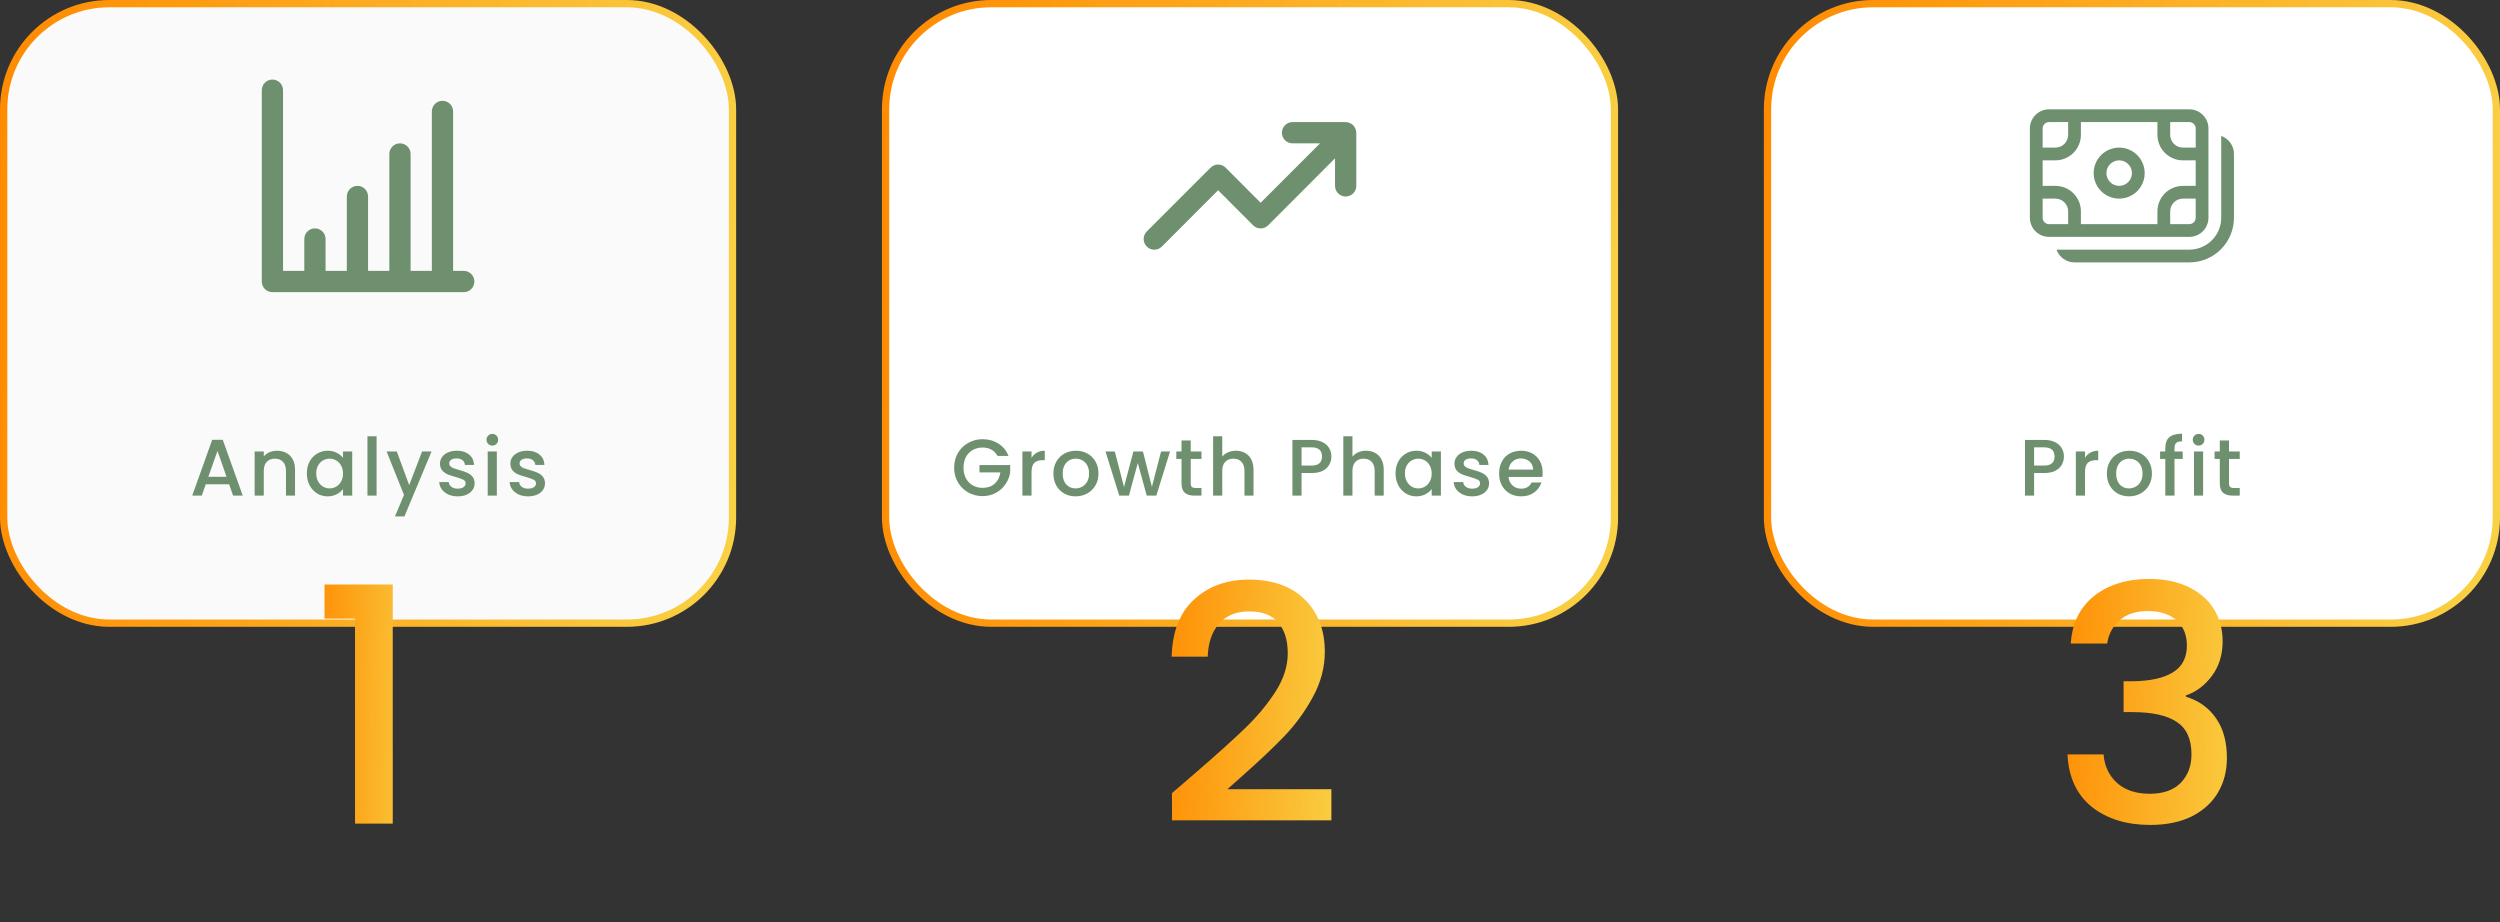 <svg width="686" height="253" viewBox="0 0 686 253" fill="none" xmlns="http://www.w3.org/2000/svg">
<rect x="0" y="0" width="686" height="253" fill="#333333" stroke="none"/>
<rect x="243" y="1" width="200" height="170" rx="29" fill="white" stroke="url(#paint0_linear_121_3292)" stroke-width="2"/>
<rect x="485" y="1" width="200" height="170" rx="29" fill="white" stroke="url(#paint1_linear_121_3292)" stroke-width="2"/>
<rect x="1" y="1" width="200" height="170" rx="29" fill="#FAFAFA" stroke="url(#paint2_linear_121_3292)" stroke-width="2"/>
<path d="M127.25 74.333H124.333V30.583C124.333 29.81 124.026 29.068 123.479 28.521C122.932 27.974 122.19 27.667 121.417 27.667C120.643 27.667 119.901 27.974 119.354 28.521C118.807 29.068 118.5 29.81 118.5 30.583V74.333H112.667V42.25C112.667 41.476 112.36 40.734 111.813 40.188C111.266 39.641 110.524 39.333 109.75 39.333C108.977 39.333 108.235 39.641 107.688 40.188C107.141 40.734 106.833 41.476 106.833 42.25V74.333H101V53.917C101 53.143 100.693 52.401 100.146 51.854C99.599 51.307 98.857 51 98.084 51C97.31 51 96.568 51.307 96.021 51.854C95.474 52.401 95.167 53.143 95.167 53.917V74.333H89.334V65.583C89.334 64.81 89.026 64.068 88.479 63.521C87.932 62.974 87.19 62.667 86.417 62.667C85.643 62.667 84.901 62.974 84.354 63.521C83.808 64.068 83.5 64.81 83.5 65.583V74.333H77.667V24.75C77.667 23.976 77.359 23.235 76.813 22.688C76.266 22.14 75.524 21.833 74.75 21.833C73.977 21.833 73.235 22.14 72.688 22.688C72.141 23.235 71.834 23.976 71.834 24.75V77.25C71.834 78.023 72.141 78.765 72.688 79.312C73.235 79.859 73.977 80.167 74.75 80.167H127.25C128.024 80.167 128.766 79.859 129.313 79.312C129.86 78.765 130.167 78.023 130.167 77.25C130.167 76.476 129.86 75.734 129.313 75.188C128.766 74.641 128.024 74.333 127.25 74.333Z" fill="#6E906F"/>
<path d="M371.933 35.308C371.637 34.596 371.071 34.029 370.358 33.733C370.008 33.584 369.631 33.505 369.25 33.5H354.667C353.893 33.5 353.151 33.807 352.604 34.354C352.057 34.901 351.75 35.643 351.75 36.417C351.75 37.19 352.057 37.932 352.604 38.479C353.151 39.026 353.893 39.333 354.667 39.333H362.221L345.917 55.638L336.321 46.013C336.05 45.739 335.727 45.522 335.372 45.374C335.016 45.226 334.635 45.15 334.25 45.15C333.865 45.15 333.484 45.226 333.128 45.374C332.773 45.522 332.45 45.739 332.179 46.013L314.679 63.513C314.406 63.784 314.189 64.106 314.041 64.462C313.893 64.817 313.816 65.198 313.816 65.583C313.816 65.968 313.893 66.35 314.041 66.705C314.189 67.06 314.406 67.383 314.679 67.654C314.95 67.927 315.273 68.144 315.628 68.293C315.984 68.441 316.365 68.517 316.75 68.517C317.135 68.517 317.516 68.441 317.872 68.293C318.227 68.144 318.55 67.927 318.821 67.654L334.25 52.196L343.846 61.821C344.117 62.094 344.44 62.311 344.795 62.459C345.15 62.607 345.532 62.684 345.917 62.684C346.302 62.684 346.683 62.607 347.038 62.459C347.394 62.311 347.716 62.094 347.987 61.821L366.333 43.446V51C366.333 51.774 366.641 52.515 367.188 53.062C367.735 53.609 368.476 53.917 369.25 53.917C370.024 53.917 370.765 53.609 371.312 53.062C371.859 52.515 372.167 51.774 372.167 51V36.417C372.162 36.035 372.083 35.659 371.933 35.308V35.308Z" fill="#6E906F"/>
<path d="M574.5 47.5C574.5 45.644 575.237 43.863 576.55 42.55C577.863 41.237 579.643 40.5 581.5 40.5C583.357 40.5 585.137 41.237 586.45 42.55C587.763 43.863 588.5 45.644 588.5 47.5C588.5 49.356 587.763 51.137 586.45 52.45C585.137 53.763 583.357 54.5 581.5 54.5C579.643 54.5 577.863 53.763 576.55 52.45C575.237 51.137 574.5 49.356 574.5 47.5ZM581.5 44C580.572 44 579.682 44.369 579.025 45.025C578.369 45.681 578 46.572 578 47.5C578 48.428 578.369 49.319 579.025 49.975C579.682 50.631 580.572 51 581.5 51C582.428 51 583.318 50.631 583.975 49.975C584.631 49.319 585 48.428 585 47.5C585 46.572 584.631 45.681 583.975 45.025C583.318 44.369 582.428 44 581.5 44ZM562.25 30C560.858 30 559.522 30.553 558.538 31.538C557.553 32.522 557 33.858 557 35.25V59.75C557 61.142 557.553 62.478 558.538 63.462C559.522 64.447 560.858 65 562.25 65H600.75C602.142 65 603.478 64.447 604.462 63.462C605.447 62.478 606 61.142 606 59.75V35.25C606 33.858 605.447 32.522 604.462 31.538C603.478 30.553 602.142 30 600.75 30H562.25ZM560.5 35.25C560.5 34.786 560.684 34.341 561.013 34.013C561.341 33.684 561.786 33.5 562.25 33.5H567.5V37C567.5 37.928 567.131 38.819 566.475 39.475C565.818 40.131 564.928 40.5 564 40.5H560.5V35.25ZM560.5 44H564C565.857 44 567.637 43.263 568.95 41.95C570.263 40.637 571 38.856 571 37V33.5H592V37C592 38.856 592.737 40.637 594.05 41.95C595.363 43.263 597.143 44 599 44H602.5V51H599C597.143 51 595.363 51.737 594.05 53.05C592.737 54.363 592 56.144 592 58V61.5H571V58C571 56.144 570.263 54.363 568.95 53.05C567.637 51.737 565.857 51 564 51H560.5V44ZM595.5 33.5H600.75C601.214 33.5 601.659 33.684 601.987 34.013C602.316 34.341 602.5 34.786 602.5 35.25V40.5H599C598.072 40.5 597.182 40.131 596.525 39.475C595.869 38.819 595.5 37.928 595.5 37V33.5ZM602.5 54.5V59.75C602.5 60.214 602.316 60.659 601.987 60.987C601.659 61.316 601.214 61.5 600.75 61.5H595.5V58C595.5 57.072 595.869 56.181 596.525 55.525C597.182 54.869 598.072 54.5 599 54.5H602.5ZM567.5 61.5H562.25C561.786 61.5 561.341 61.316 561.013 60.987C560.684 60.659 560.5 60.214 560.5 59.75V54.5H564C564.928 54.5 565.818 54.869 566.475 55.525C567.131 56.181 567.5 57.072 567.5 58V61.5ZM609.5 59.75C609.5 62.071 608.578 64.296 606.937 65.937C605.296 67.578 603.071 68.5 600.75 68.5H564.298C564.66 69.524 565.33 70.41 566.217 71.037C567.104 71.664 568.164 72.001 569.25 72H600.75C603.999 72 607.115 70.709 609.412 68.412C611.709 66.115 613 62.999 613 59.75V42.25C613.001 41.164 612.664 40.104 612.037 39.217C611.411 38.33 610.524 37.66 609.5 37.297V59.75Z" fill="#6E906F"/>
<path d="M62.868 132.876H56.466L55.366 136H52.748L58.226 120.688H61.13L66.608 136H63.968L62.868 132.876ZM62.164 130.83L59.678 123.724L57.17 130.83H62.164ZM75.986 123.68C76.939 123.68 77.79 123.878 78.538 124.274C79.3 124.67 79.894 125.257 80.32 126.034C80.745 126.811 80.958 127.75 80.958 128.85V136H78.472V129.224C78.472 128.139 78.201 127.31 77.658 126.738C77.115 126.151 76.374 125.858 75.436 125.858C74.497 125.858 73.749 126.151 73.192 126.738C72.649 127.31 72.378 128.139 72.378 129.224V136H69.87V123.878H72.378V125.264C72.788 124.765 73.309 124.377 73.94 124.098C74.585 123.819 75.267 123.68 75.986 123.68ZM84.201 129.884C84.201 128.667 84.45 127.589 84.949 126.65C85.462 125.711 86.152 124.985 87.017 124.472C87.897 123.944 88.865 123.68 89.921 123.68C90.874 123.68 91.703 123.871 92.407 124.252C93.126 124.619 93.698 125.081 94.123 125.638V123.878H96.653V136H94.123V134.196C93.698 134.768 93.118 135.245 92.385 135.626C91.652 136.007 90.816 136.198 89.877 136.198C88.836 136.198 87.882 135.934 87.017 135.406C86.152 134.863 85.462 134.115 84.949 133.162C84.45 132.194 84.201 131.101 84.201 129.884ZM94.123 129.928C94.123 129.092 93.947 128.366 93.595 127.75C93.258 127.134 92.81 126.665 92.253 126.342C91.696 126.019 91.094 125.858 90.449 125.858C89.804 125.858 89.202 126.019 88.645 126.342C88.088 126.65 87.633 127.112 87.281 127.728C86.944 128.329 86.775 129.048 86.775 129.884C86.775 130.72 86.944 131.453 87.281 132.084C87.633 132.715 88.088 133.199 88.645 133.536C89.217 133.859 89.818 134.02 90.449 134.02C91.094 134.02 91.696 133.859 92.253 133.536C92.81 133.213 93.258 132.744 93.595 132.128C93.947 131.497 94.123 130.764 94.123 129.928ZM103.335 119.72V136H100.827V119.72H103.335ZM118.42 123.878L110.984 141.698H108.388L110.852 135.802L106.078 123.878H108.872L112.282 133.118L115.824 123.878H118.42ZM125.593 136.198C124.639 136.198 123.781 136.029 123.019 135.692C122.271 135.34 121.677 134.871 121.237 134.284C120.797 133.683 120.562 133.015 120.533 132.282H123.129C123.173 132.795 123.415 133.228 123.855 133.58C124.309 133.917 124.874 134.086 125.549 134.086C126.253 134.086 126.795 133.954 127.177 133.69C127.573 133.411 127.771 133.059 127.771 132.634C127.771 132.179 127.551 131.842 127.111 131.622C126.685 131.402 126.003 131.16 125.065 130.896C124.155 130.647 123.415 130.405 122.843 130.17C122.271 129.935 121.772 129.576 121.347 129.092C120.936 128.608 120.731 127.97 120.731 127.178C120.731 126.533 120.921 125.946 121.303 125.418C121.684 124.875 122.227 124.45 122.931 124.142C123.649 123.834 124.471 123.68 125.395 123.68C126.773 123.68 127.881 124.032 128.717 124.736C129.567 125.425 130.022 126.371 130.081 127.574H127.573C127.529 127.031 127.309 126.599 126.913 126.276C126.517 125.953 125.981 125.792 125.307 125.792C124.647 125.792 124.141 125.917 123.789 126.166C123.437 126.415 123.261 126.745 123.261 127.156C123.261 127.479 123.378 127.75 123.613 127.97C123.847 128.19 124.133 128.366 124.471 128.498C124.808 128.615 125.307 128.769 125.967 128.96C126.847 129.195 127.565 129.437 128.123 129.686C128.695 129.921 129.186 130.273 129.597 130.742C130.007 131.211 130.22 131.835 130.235 132.612C130.235 133.301 130.044 133.917 129.663 134.46C129.281 135.003 128.739 135.428 128.035 135.736C127.345 136.044 126.531 136.198 125.593 136.198ZM135.101 122.272C134.646 122.272 134.265 122.118 133.957 121.81C133.649 121.502 133.495 121.121 133.495 120.666C133.495 120.211 133.649 119.83 133.957 119.522C134.265 119.214 134.646 119.06 135.101 119.06C135.541 119.06 135.915 119.214 136.223 119.522C136.531 119.83 136.685 120.211 136.685 120.666C136.685 121.121 136.531 121.502 136.223 121.81C135.915 122.118 135.541 122.272 135.101 122.272ZM136.333 123.878V136H133.825V123.878H136.333ZM144.905 136.198C143.952 136.198 143.094 136.029 142.331 135.692C141.583 135.34 140.989 134.871 140.549 134.284C140.109 133.683 139.875 133.015 139.845 132.282H142.441C142.485 132.795 142.727 133.228 143.167 133.58C143.622 133.917 144.187 134.086 144.861 134.086C145.565 134.086 146.108 133.954 146.489 133.69C146.885 133.411 147.083 133.059 147.083 132.634C147.083 132.179 146.863 131.842 146.423 131.622C145.998 131.402 145.316 131.16 144.377 130.896C143.468 130.647 142.727 130.405 142.155 130.17C141.583 129.935 141.085 129.576 140.659 129.092C140.249 128.608 140.043 127.97 140.043 127.178C140.043 126.533 140.234 125.946 140.615 125.418C140.997 124.875 141.539 124.45 142.243 124.142C142.962 123.834 143.783 123.68 144.707 123.68C146.086 123.68 147.193 124.032 148.029 124.736C148.88 125.425 149.335 126.371 149.393 127.574H146.885C146.841 127.031 146.621 126.599 146.225 126.276C145.829 125.953 145.294 125.792 144.619 125.792C143.959 125.792 143.453 125.917 143.101 126.166C142.749 126.415 142.573 126.745 142.573 127.156C142.573 127.479 142.691 127.75 142.925 127.97C143.16 128.19 143.446 128.366 143.783 128.498C144.121 128.615 144.619 128.769 145.279 128.96C146.159 129.195 146.878 129.437 147.435 129.686C148.007 129.921 148.499 130.273 148.909 130.742C149.32 131.211 149.533 131.835 149.547 132.612C149.547 133.301 149.357 133.917 148.975 134.46C148.594 135.003 148.051 135.428 147.347 135.736C146.658 136.044 145.844 136.198 144.905 136.198Z" fill="#6E906F"/>
<path d="M273.716 125.11C273.32 124.347 272.77 123.775 272.066 123.394C271.362 122.998 270.548 122.8 269.624 122.8C268.612 122.8 267.71 123.027 266.918 123.482C266.126 123.937 265.503 124.582 265.048 125.418C264.608 126.254 264.388 127.222 264.388 128.322C264.388 129.422 264.608 130.397 265.048 131.248C265.503 132.084 266.126 132.729 266.918 133.184C267.71 133.639 268.612 133.866 269.624 133.866C270.988 133.866 272.095 133.485 272.946 132.722C273.797 131.959 274.317 130.925 274.508 129.62H268.766V127.618H277.192V129.576C277.031 130.764 276.605 131.857 275.916 132.854C275.241 133.851 274.354 134.651 273.254 135.252C272.169 135.839 270.959 136.132 269.624 136.132C268.187 136.132 266.874 135.802 265.686 135.142C264.498 134.467 263.552 133.536 262.848 132.348C262.159 131.16 261.814 129.818 261.814 128.322C261.814 126.826 262.159 125.484 262.848 124.296C263.552 123.108 264.498 122.184 265.686 121.524C266.889 120.849 268.201 120.512 269.624 120.512C271.252 120.512 272.697 120.915 273.958 121.722C275.234 122.514 276.158 123.643 276.73 125.11H273.716ZM283.054 125.638C283.42 125.022 283.904 124.545 284.506 124.208C285.122 123.856 285.848 123.68 286.684 123.68V126.276H286.046C285.063 126.276 284.315 126.525 283.802 127.024C283.303 127.523 283.054 128.388 283.054 129.62V136H280.546V123.878H283.054V125.638ZM295.127 136.198C293.983 136.198 292.949 135.941 292.025 135.428C291.101 134.9 290.375 134.167 289.847 133.228C289.319 132.275 289.055 131.175 289.055 129.928C289.055 128.696 289.326 127.603 289.869 126.65C290.412 125.697 291.152 124.963 292.091 124.45C293.03 123.937 294.078 123.68 295.237 123.68C296.396 123.68 297.444 123.937 298.383 124.45C299.322 124.963 300.062 125.697 300.605 126.65C301.148 127.603 301.419 128.696 301.419 129.928C301.419 131.16 301.14 132.253 300.583 133.206C300.026 134.159 299.263 134.9 298.295 135.428C297.342 135.941 296.286 136.198 295.127 136.198ZM295.127 134.02C295.772 134.02 296.374 133.866 296.931 133.558C297.503 133.25 297.965 132.788 298.317 132.172C298.669 131.556 298.845 130.808 298.845 129.928C298.845 129.048 298.676 128.307 298.339 127.706C298.002 127.09 297.554 126.628 296.997 126.32C296.44 126.012 295.838 125.858 295.193 125.858C294.548 125.858 293.946 126.012 293.389 126.32C292.846 126.628 292.414 127.09 292.091 127.706C291.768 128.307 291.607 129.048 291.607 129.928C291.607 131.233 291.937 132.245 292.597 132.964C293.272 133.668 294.115 134.02 295.127 134.02ZM321.058 123.878L317.296 136H314.656L312.214 127.046L309.772 136H307.132L303.348 123.878H305.9L308.43 133.624L311.004 123.878H313.622L316.086 133.58L318.594 123.878H321.058ZM326.739 125.924V132.634C326.739 133.089 326.841 133.419 327.047 133.624C327.267 133.815 327.633 133.91 328.147 133.91H329.687V136H327.707C326.577 136 325.712 135.736 325.111 135.208C324.509 134.68 324.209 133.822 324.209 132.634V125.924H322.779V123.878H324.209V120.864H326.739V123.878H329.687V125.924H326.739ZM339.148 123.68C340.072 123.68 340.893 123.878 341.612 124.274C342.345 124.67 342.917 125.257 343.328 126.034C343.753 126.811 343.966 127.75 343.966 128.85V136H341.48V129.224C341.48 128.139 341.209 127.31 340.666 126.738C340.123 126.151 339.383 125.858 338.444 125.858C337.505 125.858 336.757 126.151 336.2 126.738C335.657 127.31 335.386 128.139 335.386 129.224V136H332.878V119.72H335.386V125.286C335.811 124.773 336.347 124.377 336.992 124.098C337.652 123.819 338.371 123.68 339.148 123.68ZM365.332 125.264C365.332 126.041 365.149 126.775 364.782 127.464C364.415 128.153 363.829 128.718 363.022 129.158C362.215 129.583 361.181 129.796 359.92 129.796H357.148V136H354.64V120.71H359.92C361.093 120.71 362.083 120.915 362.89 121.326C363.711 121.722 364.32 122.265 364.716 122.954C365.127 123.643 365.332 124.413 365.332 125.264ZM359.92 127.75C360.873 127.75 361.585 127.537 362.054 127.112C362.523 126.672 362.758 126.056 362.758 125.264C362.758 123.592 361.812 122.756 359.92 122.756H357.148V127.75H359.92ZM374.874 123.68C375.798 123.68 376.619 123.878 377.338 124.274C378.071 124.67 378.643 125.257 379.054 126.034C379.479 126.811 379.692 127.75 379.692 128.85V136H377.206V129.224C377.206 128.139 376.935 127.31 376.392 126.738C375.849 126.151 375.109 125.858 374.17 125.858C373.231 125.858 372.483 126.151 371.926 126.738C371.383 127.31 371.112 128.139 371.112 129.224V136H368.604V119.72H371.112V125.286C371.537 124.773 372.073 124.377 372.718 124.098C373.378 123.819 374.097 123.68 374.874 123.68ZM382.935 129.884C382.935 128.667 383.185 127.589 383.683 126.65C384.197 125.711 384.886 124.985 385.751 124.472C386.631 123.944 387.599 123.68 388.655 123.68C389.609 123.68 390.437 123.871 391.141 124.252C391.86 124.619 392.432 125.081 392.857 125.638V123.878H395.387V136H392.857V134.196C392.432 134.768 391.853 135.245 391.119 135.626C390.386 136.007 389.55 136.198 388.611 136.198C387.57 136.198 386.617 135.934 385.751 135.406C384.886 134.863 384.197 134.115 383.683 133.162C383.185 132.194 382.935 131.101 382.935 129.884ZM392.857 129.928C392.857 129.092 392.681 128.366 392.329 127.75C391.992 127.134 391.545 126.665 390.987 126.342C390.43 126.019 389.829 125.858 389.183 125.858C388.538 125.858 387.937 126.019 387.379 126.342C386.822 126.65 386.367 127.112 386.015 127.728C385.678 128.329 385.509 129.048 385.509 129.884C385.509 130.72 385.678 131.453 386.015 132.084C386.367 132.715 386.822 133.199 387.379 133.536C387.951 133.859 388.553 134.02 389.183 134.02C389.829 134.02 390.43 133.859 390.987 133.536C391.545 133.213 391.992 132.744 392.329 132.128C392.681 131.497 392.857 130.764 392.857 129.928ZM403.961 136.198C403.008 136.198 402.15 136.029 401.387 135.692C400.639 135.34 400.045 134.871 399.605 134.284C399.165 133.683 398.931 133.015 398.901 132.282H401.497C401.541 132.795 401.783 133.228 402.223 133.58C402.678 133.917 403.243 134.086 403.917 134.086C404.621 134.086 405.164 133.954 405.545 133.69C405.941 133.411 406.139 133.059 406.139 132.634C406.139 132.179 405.919 131.842 405.479 131.622C405.054 131.402 404.372 131.16 403.433 130.896C402.524 130.647 401.783 130.405 401.211 130.17C400.639 129.935 400.141 129.576 399.715 129.092C399.305 128.608 399.099 127.97 399.099 127.178C399.099 126.533 399.29 125.946 399.671 125.418C400.053 124.875 400.595 124.45 401.299 124.142C402.018 123.834 402.839 123.68 403.763 123.68C405.142 123.68 406.249 124.032 407.085 124.736C407.936 125.425 408.391 126.371 408.449 127.574H405.941C405.897 127.031 405.677 126.599 405.281 126.276C404.885 125.953 404.35 125.792 403.675 125.792C403.015 125.792 402.509 125.917 402.157 126.166C401.805 126.415 401.629 126.745 401.629 127.156C401.629 127.479 401.747 127.75 401.981 127.97C402.216 128.19 402.502 128.366 402.839 128.498C403.177 128.615 403.675 128.769 404.335 128.96C405.215 129.195 405.934 129.437 406.491 129.686C407.063 129.921 407.555 130.273 407.965 130.742C408.376 131.211 408.589 131.835 408.603 132.612C408.603 133.301 408.413 133.917 408.031 134.46C407.65 135.003 407.107 135.428 406.403 135.736C405.714 136.044 404.9 136.198 403.961 136.198ZM423.303 129.642C423.303 130.097 423.274 130.507 423.215 130.874H413.953C414.027 131.842 414.386 132.619 415.031 133.206C415.677 133.793 416.469 134.086 417.407 134.086C418.757 134.086 419.71 133.521 420.267 132.392H422.973C422.607 133.507 421.939 134.423 420.971 135.142C420.018 135.846 418.83 136.198 417.407 136.198C416.249 136.198 415.207 135.941 414.283 135.428C413.374 134.9 412.655 134.167 412.127 133.228C411.614 132.275 411.357 131.175 411.357 129.928C411.357 128.681 411.607 127.589 412.105 126.65C412.619 125.697 413.33 124.963 414.239 124.45C415.163 123.937 416.219 123.68 417.407 123.68C418.551 123.68 419.571 123.929 420.465 124.428C421.36 124.927 422.057 125.631 422.555 126.54C423.054 127.435 423.303 128.469 423.303 129.642ZM420.685 128.85C420.671 127.926 420.341 127.185 419.695 126.628C419.05 126.071 418.251 125.792 417.297 125.792C416.432 125.792 415.691 126.071 415.075 126.628C414.459 127.171 414.093 127.911 413.975 128.85H420.685Z" fill="#6E906F"/>
<path d="M566.342 125.264C566.342 126.041 566.159 126.775 565.792 127.464C565.425 128.153 564.839 128.718 564.032 129.158C563.225 129.583 562.191 129.796 560.93 129.796H558.158V136H555.65V120.71H560.93C562.103 120.71 563.093 120.915 563.9 121.326C564.721 121.722 565.33 122.265 565.726 122.954C566.137 123.643 566.342 124.413 566.342 125.264ZM560.93 127.75C561.883 127.75 562.595 127.537 563.064 127.112C563.533 126.672 563.768 126.056 563.768 125.264C563.768 123.592 562.822 122.756 560.93 122.756H558.158V127.75H560.93ZM572.122 125.638C572.489 125.022 572.973 124.545 573.574 124.208C574.19 123.856 574.916 123.68 575.752 123.68V126.276H575.114C574.131 126.276 573.383 126.525 572.87 127.024C572.371 127.523 572.122 128.388 572.122 129.62V136H569.614V123.878H572.122V125.638ZM584.195 136.198C583.051 136.198 582.017 135.941 581.093 135.428C580.169 134.9 579.443 134.167 578.915 133.228C578.387 132.275 578.123 131.175 578.123 129.928C578.123 128.696 578.395 127.603 578.937 126.65C579.48 125.697 580.221 124.963 581.159 124.45C582.098 123.937 583.147 123.68 584.305 123.68C585.464 123.68 586.513 123.937 587.451 124.45C588.39 124.963 589.131 125.697 589.673 126.65C590.216 127.603 590.487 128.696 590.487 129.928C590.487 131.16 590.209 132.253 589.651 133.206C589.094 134.159 588.331 134.9 587.363 135.428C586.41 135.941 585.354 136.198 584.195 136.198ZM584.195 134.02C584.841 134.02 585.442 133.866 585.999 133.558C586.571 133.25 587.033 132.788 587.385 132.172C587.737 131.556 587.913 130.808 587.913 129.928C587.913 129.048 587.745 128.307 587.407 127.706C587.07 127.09 586.623 126.628 586.065 126.32C585.508 126.012 584.907 125.858 584.261 125.858C583.616 125.858 583.015 126.012 582.457 126.32C581.915 126.628 581.482 127.09 581.159 127.706C580.837 128.307 580.675 129.048 580.675 129.928C580.675 131.233 581.005 132.245 581.665 132.964C582.34 133.668 583.183 134.02 584.195 134.02ZM598.929 125.924H596.685V136H594.155V125.924H592.725V123.878H594.155V123.02C594.155 121.627 594.521 120.615 595.255 119.984C596.003 119.339 597.169 119.016 598.753 119.016V121.106C597.99 121.106 597.455 121.253 597.147 121.546C596.839 121.825 596.685 122.316 596.685 123.02V123.878H598.929V125.924ZM603.307 122.272C602.853 122.272 602.471 122.118 602.163 121.81C601.855 121.502 601.701 121.121 601.701 120.666C601.701 120.211 601.855 119.83 602.163 119.522C602.471 119.214 602.853 119.06 603.307 119.06C603.747 119.06 604.121 119.214 604.429 119.522C604.737 119.83 604.891 120.211 604.891 120.666C604.891 121.121 604.737 121.502 604.429 121.81C604.121 122.118 603.747 122.272 603.307 122.272ZM604.539 123.878V136H602.031V123.878H604.539ZM611.638 125.924V132.634C611.638 133.089 611.741 133.419 611.946 133.624C612.166 133.815 612.533 133.91 613.046 133.91H614.586V136H612.606C611.477 136 610.611 135.736 610.01 135.208C609.409 134.68 609.108 133.822 609.108 132.634V125.924H607.678V123.878H609.108V120.864H611.638V123.878H614.586V125.924H611.638Z" fill="#6E906F"/>
<path d="M89.05 169.75V160.39H107.77V226H97.42V169.75H89.05Z" fill="url(#paint3_linear_121_3292)"/>
<path d="M328.07 212.05C333.83 207.07 338.36 202.99 341.66 199.81C345.02 196.57 347.81 193.21 350.03 189.73C352.25 186.25 353.36 182.77 353.36 179.29C353.36 175.69 352.49 172.87 350.75 170.83C349.07 168.79 346.4 167.77 342.74 167.77C339.2 167.77 336.44 168.91 334.46 171.19C332.54 173.41 331.52 176.41 331.4 180.19H321.5C321.68 173.35 323.72 168.13 327.62 164.53C331.58 160.87 336.59 159.04 342.65 159.04C349.19 159.04 354.29 160.84 357.95 164.44C361.67 168.04 363.53 172.84 363.53 178.84C363.53 183.16 362.42 187.33 360.2 191.35C358.04 195.31 355.43 198.88 352.37 202.06C349.37 205.18 345.53 208.81 340.85 212.95L336.8 216.55H365.33V225.1H321.59V217.63L328.07 212.05Z" fill="url(#paint4_linear_121_3292)"/>
<path d="M568.22 176.59C568.58 171.01 570.71 166.66 574.61 163.54C578.57 160.42 583.61 158.86 589.73 158.86C593.93 158.86 597.56 159.61 600.62 161.11C603.68 162.61 605.99 164.65 607.55 167.23C609.11 169.81 609.89 172.72 609.89 175.96C609.89 179.68 608.9 182.86 606.92 185.5C604.94 188.14 602.57 189.91 599.81 190.81V191.17C603.35 192.25 606.11 194.23 608.09 197.11C610.07 199.93 611.06 203.56 611.06 208C611.06 211.54 610.25 214.69 608.63 217.45C607.01 220.21 604.61 222.4 601.43 224.02C598.25 225.58 594.44 226.36 590 226.36C583.52 226.36 578.18 224.71 573.98 221.41C569.84 218.05 567.62 213.25 567.32 207.01H577.22C577.46 210.19 578.69 212.8 580.91 214.84C583.13 216.82 586.13 217.81 589.91 217.81C593.57 217.81 596.39 216.82 598.37 214.84C600.35 212.8 601.34 210.19 601.34 207.01C601.34 202.81 599.99 199.84 597.29 198.1C594.65 196.3 590.57 195.4 585.05 195.4H582.71V186.94H585.14C590 186.88 593.69 186.07 596.21 184.51C598.79 182.95 600.08 180.49 600.08 177.13C600.08 174.25 599.15 171.97 597.29 170.29C595.43 168.55 592.79 167.68 589.37 167.68C586.01 167.68 583.4 168.55 581.54 170.29C579.68 171.97 578.57 174.07 578.21 176.59H568.22Z" fill="url(#paint5_linear_121_3292)"/>
<defs>
<linearGradient id="paint0_linear_121_3292" x1="242" y1="0" x2="457.466" y2="18.959" gradientUnits="userSpaceOnUse">
<stop stop-color="#FF8A00"/>
<stop offset="1" stop-color="#F9D246"/>
</linearGradient>
<linearGradient id="paint1_linear_121_3292" x1="484" y1="0" x2="699.466" y2="18.959" gradientUnits="userSpaceOnUse">
<stop stop-color="#FF8A00"/>
<stop offset="1" stop-color="#F9D246"/>
</linearGradient>
<linearGradient id="paint2_linear_121_3292" x1="0" y1="0" x2="215.466" y2="18.959" gradientUnits="userSpaceOnUse">
<stop stop-color="#FF8A00"/>
<stop offset="1" stop-color="#F9D246"/>
</linearGradient>
<linearGradient id="paint3_linear_121_3292" x1="85" y1="136" x2="119.383" y2="136.705" gradientUnits="userSpaceOnUse">
<stop stop-color="#FF8A00"/>
<stop offset="1" stop-color="#F9D246"/>
</linearGradient>
<linearGradient id="paint4_linear_121_3292" x1="317" y1="136" x2="372.834" y2="137.859" gradientUnits="userSpaceOnUse">
<stop stop-color="#FF8A00"/>
<stop offset="1" stop-color="#F9D246"/>
</linearGradient>
<linearGradient id="paint5_linear_121_3292" x1="563" y1="136" x2="620.977" y2="138.005" gradientUnits="userSpaceOnUse">
<stop stop-color="#FF8A00"/>
<stop offset="1" stop-color="#F9D246"/>
</linearGradient>
</defs>
</svg>
